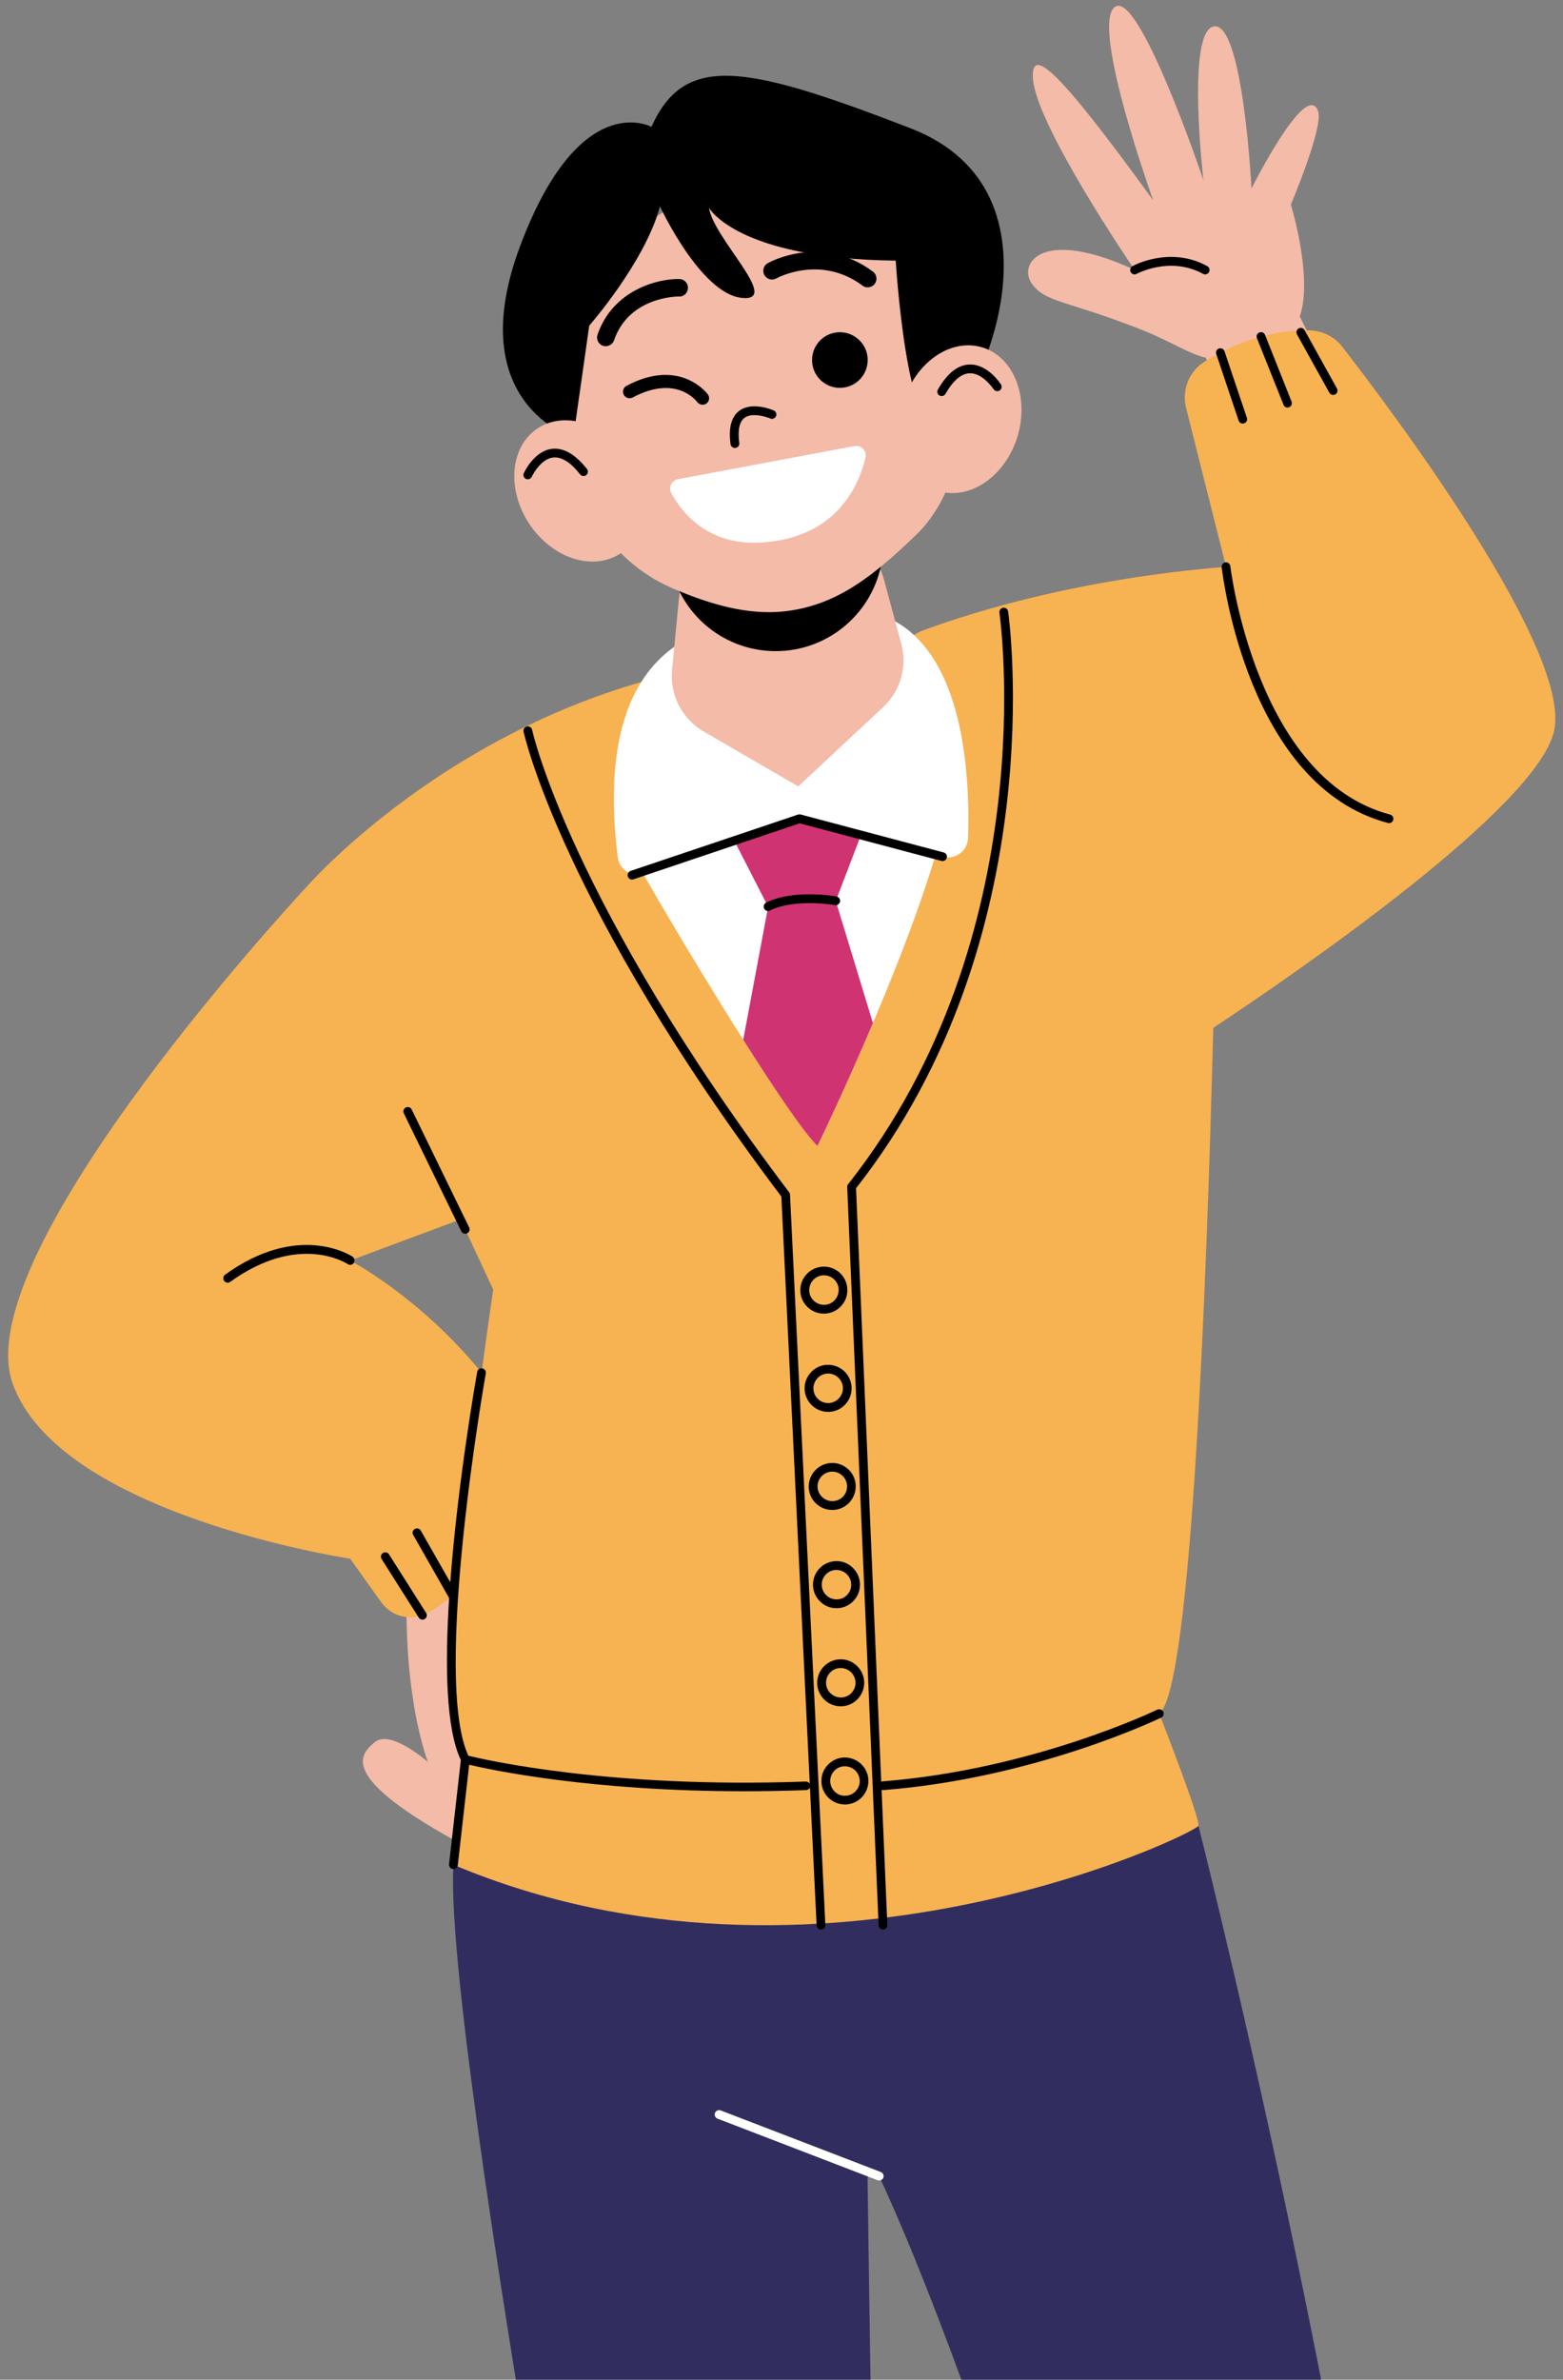 <?xml version="1.0" encoding="UTF-8" standalone="no"?>
<svg
   height="271.992"
   preserveAspectRatio="xMidYMid meet"
   version="1.0"
   viewBox="-4.7 -4.6 178.728 271.992"
   width="178.728"
   zoomAndPan="magnify"
   id="svg273"
   sodipodi:docname="1student_2.svg"
   inkscape:version="1.1 (c68e22c387, 2021-05-23)"
   xmlns:inkscape="http://www.inkscape.org/namespaces/inkscape"
   xmlns:sodipodi="http://sodipodi.sourceforge.net/DTD/sodipodi-0.dtd"
   xmlns="http://www.w3.org/2000/svg"
   xmlns:svg="http://www.w3.org/2000/svg">
  <rect x="-4.7" y="-4.6" width="178.728" height="271.992" fill="#808080" stroke="none"/>
  <defs
     id="defs277" />
  <sodipodi:namedview
     id="namedview275"
     pagecolor="#ffffff"
     bordercolor="#666666"
     borderopacity="1.0"
     inkscape:pageshadow="2"
     inkscape:pageopacity="0.0"
     inkscape:pagecheckerboard="0"
     showgrid="false"
     inkscape:zoom="1.3036562"
     inkscape:cx="2.6847569"
     inkscape:cy="180.64579"
     inkscape:window-width="1841"
     inkscape:window-height="1057"
     inkscape:window-x="-8"
     inkscape:window-y="-8"
     inkscape:window-maximized="1"
     inkscape:current-layer="svg273"
     inkscape:snap-grids="true"
     fit-margin-top="0"
     fit-margin-left="0"
     fit-margin-right="0"
     fit-margin-bottom="0" />
  <g
     id="g221"
     transform="translate(-3.762,-27.868)">
    <g
       id="change1_3"
       style="fill:#ffffff;fill-opacity:1">
      <path
         d="m 99.36,386.4 c 0,0 10.07,15.75 2.77,22.56 -5.61,5.23 -9.36,7.88 -16.32,14.7 -6.97,6.82 -30.14,12.12 -40.29,3.48 -10.15,-8.63 31.03,-40.36 31.03,-40.36 z m 40.39,-4.53 c 0,0 -10.07,15.75 -2.77,22.56 5.61,5.23 9.36,7.88 16.32,14.7 6.97,6.82 30.14,12.12 40.29,3.48 10.15,-8.63 -31.03,-40.36 -31.03,-40.36 z"
         fill="#EDE6DD"
         id="path185"
         style="fill:#ffffff;fill-opacity:1" />
    </g>
    <g
       id="change3_5"
       style="fill:#312e5f;fill-opacity:1">
      <path
         d="m 78,402.43 c -0.31,0 -0.62,-0.15 -0.82,-0.42 -4.03,-5.68 -11.57,-4.99 -11.64,-4.98 -0.55,0.05 -1.04,-0.34 -1.1,-0.89 -0.06,-0.55 0.34,-1.04 0.89,-1.1 0.35,-0.04 8.77,-0.83 13.48,5.82 0.32,0.45 0.21,1.07 -0.24,1.39 -0.16,0.13 -0.37,0.18 -0.57,0.18 z m -5.7,5.26 c 0.45,-0.32 0.56,-0.94 0.24,-1.39 -4.71,-6.65 -13.13,-5.86 -13.48,-5.82 -0.55,0.06 -0.95,0.55 -0.89,1.1 0.06,0.55 0.54,0.94 1.1,0.89 0.08,-0.01 7.62,-0.7 11.64,4.98 0.2,0.28 0.5,0.42 0.82,0.42 0.19,0 0.4,-0.06 0.57,-0.18 z m -5.54,5.75 c 0.45,-0.32 0.56,-0.94 0.24,-1.39 -4.71,-6.65 -13.13,-5.85 -13.48,-5.82 -0.55,0.06 -0.95,0.55 -0.89,1.1 0.06,0.55 0.54,0.95 1.1,0.89 0.08,0 7.6,-0.72 11.64,4.98 0.2,0.28 0.5,0.42 0.82,0.42 0.19,0.01 0.39,-0.05 0.57,-0.18 z m 95.16,-15.96 c 4.03,-5.68 11.57,-4.99 11.64,-4.98 0.55,0.04 1.04,-0.34 1.1,-0.89 0.06,-0.55 -0.34,-1.04 -0.89,-1.1 -0.36,-0.04 -8.77,-0.83 -13.48,5.82 -0.32,0.45 -0.21,1.07 0.24,1.39 0.18,0.13 0.38,0.18 0.58,0.18 0.3,0 0.61,-0.14 0.81,-0.42 z m 6.28,5.44 c 4.03,-5.68 11.57,-4.99 11.64,-4.98 0.55,0.04 1.04,-0.34 1.1,-0.89 0.06,-0.55 -0.34,-1.04 -0.89,-1.1 -0.35,-0.04 -8.77,-0.83 -13.48,5.82 -0.32,0.45 -0.21,1.07 0.24,1.39 0.18,0.13 0.38,0.18 0.58,0.18 0.3,0 0.61,-0.14 0.81,-0.42 z m 5.54,5.75 c 4.03,-5.68 11.57,-4.99 11.64,-4.98 0.55,0.05 1.04,-0.34 1.1,-0.89 0.06,-0.55 -0.34,-1.04 -0.89,-1.1 -0.35,-0.04 -8.77,-0.83 -13.48,5.82 -0.32,0.45 -0.21,1.07 0.24,1.39 0.18,0.13 0.38,0.18 0.58,0.18 0.31,0.01 0.62,-0.14 0.81,-0.42 z m -37.7,-176.91 c -8.51,-23.68 -83.84,-16.43 -85.13,4.64 -1.21,19.79 20.37,134.75 23.11,149.25 0.19,1 0.81,1.87 1.69,2.37 9.07,5.14 18.77,2.06 23.03,0.22 1.33,-0.58 2.16,-1.92 2.07,-3.37 -1.29,-22.03 -2.32,-96.47 -2.54,-112.59 -0.01,-0.74 1,-0.97 1.31,-0.3 13.44,28.79 34.38,99.68 37.84,111.53 0.32,1.09 1.15,1.97 2.24,2.32 10.15,3.31 17.7,-0.38 20.86,-2.45 1.02,-0.67 1.61,-1.83 1.55,-3.05 -2.76,-55.59 -24.76,-143.61 -25.92,-148.2 -0.02,-0.12 -0.06,-0.24 -0.11,-0.37 z"
         fill="inherit"
         id="path188"
         style="fill:#312e5f;fill-opacity:1" />
    </g>
    <g
       id="change4_4">
      <path
         d="m 62.6,192.4 c 0,0 8.23,51.49 -8.47,42.86 -16.7,-8.63 -14.04,-11.36 -12.22,-12.87 1.82,-1.51 6.06,2.25 6.06,2.25 C 44.64,214.77 45.7,202.2 45.7,202.2 Z m 74.35,-128.25 4.12,12.17 12.78,-4.3 -6.16,-12.59 c 1.55,-4.42 -1.02,-12.78 -1.02,-12.78 0,0 3.78,-8.9 3.11,-10.7 -1.35,-3.64 -7.61,8.86 -7.61,8.86 0,0 -0.95,-18.8 -4.23,-18.53 -3.28,0.27 -1.27,17.57 -1.27,17.57 0,0 -7.39,-21.96 -10.15,-19.77 -2.76,2.2 4.41,22.09 4.41,22.09 -11.34,-15.66 -13.91,-17.42 -13.76,-14.01 0.24,5.3 11.63,21.95 11.63,21.95 -10.78,-4.96 -13.32,-0.62 -11.75,1.58 1.57,2.2 4,1.88 12.71,5.33 3.16,1.28 5.48,2.79 7.19,3.13 z"
         fill="#f4bba8"
         id="path191" />
    </g>
    <g
       id="change5_3"
       style="fill:#f7b252;fill-opacity:1">
      <path
         d="m 152.55,62.9 c -0.9,-1.16 -2.28,-1.84 -3.74,-1.87 -5.06,-0.11 -9.37,1.93 -12.04,3.6 -1.77,1.11 -2.59,3.24 -2.08,5.26 l 4.57,18.16 c -16.14,1.32 -28.07,4.85 -34.62,7.26 -1.22,0.45 -2.13,1.32 -2.66,2.37 -8.7,-2.09 -12.32,0.66 -12.32,0.66 -34.19,1.65 -55.55,26.3 -55.55,26.3 0,0 -38.85,41.56 -33.63,56.67 5.23,15.11 38.62,20.11 38.62,20.11 l 3.55,4.97 c 1.28,1.79 3.73,2.27 5.59,1.09 0.93,-0.59 1.89,-1.26 2.85,-1.96 -0.06,0.7 -0.13,1.38 -0.18,2.03 -1.14,13.63 1.36,16.81 1.36,16.81 l -1.36,12.04 c 41.57,17.49 84.97,-3.63 85.19,-4.45 0.23,-0.81 -4.48,-12.82 -4.48,-12.82 3.7,-2.7 5.46,-50.15 6.18,-78.38 9.99,-6.62 37.11,-25.29 38.98,-33.98 C 178.79,97.5 158.01,69.94 152.55,62.9 Z M 39.1,167.34 l 12.63,-4.7 3.73,8.03 c 0,0 -0.58,3.92 -1.33,9.49 C 47.09,171.5 39.1,167.34 39.1,167.34 Z"
         fill="#F28F69"
         id="path194"
         style="fill:#f7b252;fill-opacity:1" />
    </g>
    <g
       id="change1_4"
       style="fill:#ffffff;fill-opacity:1">
      <path
         d="m 107.97,111.22 c -0.15,6.56 -4.9,19.11 -9.09,28.97 -3.35,7.88 -6.34,14.04 -6.34,14.04 -1.44,-1.35 -4.8,-6.3 -8.49,-12.13 -6.42,-10.12 -13.87,-22.89 -14.18,-24.15 -0.03,-0.14 -0.04,-0.28 -0.03,-0.42 1.91,-23.58 38.71,-30.62 38.13,-6.31 z"
         fill="#EDE6DD"
         id="path197"
         style="fill:#ffffff;fill-opacity:1" />
    </g>
    <g
       id="change2_3"
       style="fill:#d03372;fill-opacity:1">
      <path
         d="m 98.88,140.2 c -3.35,7.88 -6.34,14.04 -6.34,14.04 -1.44,-1.35 -4.8,-6.3 -8.49,-12.13 l 2.77,-14.79 c 0.04,-0.28 0.01,-0.55 -0.12,-0.8 l -4.56,-8.9 c -0.25,-0.49 -0.14,-1.1 0.27,-1.48 l 6.35,-5.94 c 0.44,-0.4 1.09,-0.44 1.57,-0.12 l 7.49,5.18 c 0.47,0.33 0.66,0.93 0.45,1.48 l -3.48,9.09 c -0.11,0.26 -0.12,0.54 -0.04,0.81 0.52,1.73 2.62,8.57 4.13,13.56 z"
         fill="#6E9692"
         id="path200"
         style="fill:#d03372;fill-opacity:1" />
    </g>
    <g
       id="change1_5"
       style="fill:#ffffff;fill-opacity:1">
      <path
         d="m 87.87,94.44 c 21.33,-7.93 22.2,16.2 21.88,24.66 -0.06,1.45 -1.47,2.47 -2.9,2.09 l -16.36,-4.34 c -0.52,-0.16 -1.08,-0.13 -1.58,0.06 l -15.96,6.21 c -1.45,0.56 -3.07,-0.36 -3.25,-1.87 -3.42,-27.47 13.89,-27 17.12,-26.67 0.35,0.05 0.71,-0.01 1.05,-0.14 z"
         fill="#EDE6DD"
         id="path203"
         style="fill:#ffffff;fill-opacity:1" />
    </g>
    <g
       id="change4_5">
      <path
         d="m 99.78,88.04 c -0.05,0.04 -0.1,0.08 -0.15,0.12 0.21,0.42 0.38,0.87 0.51,1.34 l 1.98,7.33 c 0.71,2.62 -0.09,5.41 -2.07,7.26 l -9.71,9.06 -10.82,-6.28 c -2.47,-1.44 -3.88,-4.18 -3.61,-7.03 l 0.79,-8.21 c 0.03,-0.26 0.09,-0.51 0.14,-0.76 C 76.81,90.86 76.77,90.84 76.73,90.83 76.38,90.69 76.04,90.55 75.71,90.39 68.8,87.35 64.02,79.89 63.19,71.46 61.86,58.01 71.82,45.61 83.78,44.43 c 11.96,-1.18 23.86,8.69 25.18,22.15 0.67,6.73 -0.78,13.66 -5.2,17.88 -1.37,1.32 -2.68,2.53 -3.98,3.58 z"
         fill="#f4bba8"
         id="path206" />
    </g>
    <g
       id="change3_6">
      <path
         d="m 66.44,60.49 -1.82,12.8 c 0,0 -12.87,-3.86 -6.06,-21.96 6.81,-18.1 14.99,-13.56 14.99,-13.56 3.79,-8.41 10.6,-7.19 29.61,0.15 19.01,7.34 7.66,31.98 3.63,34.16 -4.03,2.19 -5.3,-19.02 -5.3,-19.02 -18.25,-0.23 -21.36,-6.05 -21.36,-6.05 0.53,3.56 8.41,10.83 3.71,10.3 -4.7,-0.53 -9.31,-10.45 -9.31,-10.45 -1.71,6.36 -8.09,13.63 -8.09,13.63 z"
         fill="inherit"
         id="path209" />
    </g>
    <g
       id="change4_6">
      <path
         d="m 115.41,73.16 c -1.38,4.53 -5.41,7.32 -9.01,6.23 -3.6,-1.09 -5.41,-5.65 -4.03,-10.19 1.38,-4.53 5.41,-7.32 9.01,-6.23 3.6,1.09 5.4,5.66 4.03,10.19 z m -55.82,9.99 c 2.62,3.95 7.29,5.45 10.42,3.37 3.14,-2.08 3.55,-6.97 0.93,-10.91 -2.62,-3.94 -7.29,-5.45 -10.42,-3.37 -3.13,2.08 -3.55,6.97 -0.93,10.91 z"
         fill="#f4bba8"
         id="path212" />
    </g>
    <g
       id="change3_7">
      <path
         d="m 99.78,88.04 c -1.21,5.51 -6.13,9.65 -12.01,9.65 -4.84,0 -9.03,-2.79 -11.03,-6.86 3.67,1.52 7.79,2.73 11.87,2.33 4.32,-0.44 7.71,-2.29 11.17,-5.12 z M 95.1,61.24 c -1.76,0 -3.18,1.42 -3.18,3.18 0,1.76 1.42,3.18 3.18,3.18 1.76,0 3.18,-1.42 3.18,-3.18 0.01,-1.75 -1.42,-3.18 -3.18,-3.18 z M 79.83,69.4 c 0.34,-0.24 0.42,-0.71 0.18,-1.05 -0.03,-0.04 -3.14,-4.27 -9.31,-0.98 -0.37,0.2 -0.5,0.65 -0.31,1.02 0.2,0.37 0.65,0.5 1.02,0.31 4.96,-2.65 7.27,0.38 7.38,0.52 0.15,0.2 0.38,0.31 0.61,0.31 0.14,0.01 0.29,-0.04 0.43,-0.13 z M 98.28,56.11 c -0.21,0 -0.42,-0.06 -0.59,-0.2 -4.84,-3.59 -9.81,-0.85 -9.86,-0.82 -0.48,0.27 -1.09,0.1 -1.36,-0.38 -0.27,-0.48 -0.1,-1.09 0.38,-1.36 0.25,-0.14 6.16,-3.39 12.03,0.96 0.44,0.33 0.54,0.96 0.21,1.4 -0.2,0.26 -0.5,0.4 -0.81,0.4 z m -29,6.05 c 1.7,-4.98 7.24,-5.02 7.44,-5 v 0 c 0.56,0.03 1,-0.44 1.01,-0.99 0.01,-0.55 -0.44,-1.01 -0.99,-1.01 -2.44,-0.06 -7.61,1.26 -9.35,6.36 -0.18,0.52 0.1,1.09 0.62,1.27 0.11,0.04 0.22,0.05 0.32,0.05 0.42,-0.01 0.81,-0.27 0.95,-0.68 z m 37.89,6.13 c 0.89,-1.54 1.82,-2.33 2.78,-2.36 0.02,0 0.03,0 0.05,0 1.48,0 2.66,1.81 2.68,1.82 0.15,0.23 0.46,0.3 0.69,0.15 0.23,-0.15 0.3,-0.46 0.15,-0.69 -0.06,-0.1 -1.5,-2.33 -3.58,-2.28 -1.34,0.03 -2.56,0.99 -3.63,2.86 -0.14,0.24 -0.06,0.55 0.18,0.68 0.08,0.04 0.16,0.07 0.25,0.07 0.17,0 0.34,-0.09 0.43,-0.25 z m -47.75,9.76 c -0.07,0 -0.14,-0.01 -0.21,-0.04 -0.25,-0.11 -0.36,-0.41 -0.25,-0.66 0.05,-0.1 1.16,-2.53 3.21,-2.78 1.33,-0.16 2.67,0.61 4.01,2.3 0.17,0.22 0.13,0.53 -0.08,0.7 -0.22,0.17 -0.53,0.13 -0.7,-0.08 -1.1,-1.4 -2.14,-2.04 -3.1,-1.93 -1.49,0.18 -2.42,2.18 -2.43,2.2 -0.08,0.18 -0.26,0.29 -0.45,0.29 z M 83.1,74.47 c -0.25,0 -0.46,-0.18 -0.5,-0.43 -0.25,-1.84 0.08,-3.13 0.99,-3.81 1.48,-1.12 3.85,-0.09 3.95,-0.05 0.25,0.11 0.37,0.41 0.26,0.66 -0.11,0.25 -0.4,0.37 -0.66,0.26 -0.54,-0.23 -2.11,-0.7 -2.95,-0.07 -0.74,0.56 -0.73,1.87 -0.59,2.87 0.04,0.27 -0.15,0.53 -0.43,0.56 -0.02,0 -0.05,0.01 -0.07,0.01 z M 71.34,123.8 c 0.05,0 0.11,-0.01 0.16,-0.03 l 19,-6.4 16.22,4.3 c 0.27,0.07 0.54,-0.09 0.61,-0.36 0.07,-0.27 -0.09,-0.54 -0.36,-0.61 l -16.36,-4.34 c -0.09,-0.02 -0.19,-0.02 -0.29,0.01 l -19.15,6.44 c -0.26,0.09 -0.4,0.37 -0.31,0.63 0.07,0.23 0.27,0.36 0.48,0.36 z m 23.78,2.52 c -0.05,0.27 -0.31,0.45 -0.58,0.4 -0.04,-0.01 -4.58,-0.8 -7.43,0.62 -0.07,0.04 -0.15,0.05 -0.22,0.05 -0.18,0 -0.36,-0.1 -0.45,-0.28 -0.12,-0.25 -0.02,-0.55 0.22,-0.67 3.14,-1.57 7.85,-0.74 8.05,-0.71 0.28,0.06 0.46,0.32 0.41,0.59 z m -49.88,24.2 c -0.12,-0.25 -0.02,-0.55 0.23,-0.67 0.25,-0.12 0.55,-0.02 0.67,0.23 l 6.57,13.48 c 0.12,0.25 0.02,0.55 -0.23,0.67 -0.07,0.03 -0.15,0.05 -0.22,0.05 -0.19,0 -0.36,-0.1 -0.45,-0.28 z m -5.72,17.09 c -0.15,0.23 -0.46,0.3 -0.69,0.14 -0.23,-0.15 -5.67,-3.58 -13.44,2.03 -0.09,0.06 -0.19,0.09 -0.29,0.09 -0.16,0 -0.31,-0.07 -0.41,-0.21 -0.16,-0.22 -0.11,-0.54 0.11,-0.7 8.36,-6.04 14.33,-2.22 14.58,-2.06 0.23,0.17 0.29,0.48 0.14,0.71 z m 92.56,51.3 c 0.12,0.25 0.02,0.55 -0.23,0.67 -0.14,0.07 -14.34,6.93 -31.78,8.29 -0.01,0 -0.03,0 -0.04,0 -0.05,0 -0.11,-0.01 -0.16,-0.03 l 0.66,15.44 c 0.01,0.28 -0.2,0.51 -0.48,0.52 -0.01,0 -0.01,0 -0.02,0 -0.27,0 -0.49,-0.21 -0.5,-0.48 l -3.59,-84.38 c -0.01,-0.12 0.03,-0.24 0.11,-0.33 22.49,-28.47 17.35,-64.94 17.3,-65.31 -0.04,-0.27 0.15,-0.53 0.42,-0.57 0.27,-0.04 0.53,0.15 0.57,0.42 0.06,0.37 5.24,37.14 -17.39,65.93 l 2.88,67.83 c 0.05,-0.02 0.1,-0.04 0.16,-0.04 17.24,-1.35 31.27,-8.13 31.41,-8.2 0.26,-0.1 0.56,0 0.68,0.24 z M 93.16,168.04 c -0.72,0.03 -1.38,0.34 -1.87,0.87 -0.49,0.53 -0.74,1.22 -0.71,1.93 0.06,1.44 1.25,2.57 2.68,2.57 0.04,0 0.08,0 0.12,0 0.72,-0.03 1.38,-0.34 1.87,-0.87 0.49,-0.53 0.74,-1.22 0.7,-1.93 -0.05,-1.49 -1.31,-2.63 -2.79,-2.57 z m 1.36,3.82 c -0.31,0.33 -0.72,0.53 -1.17,0.54 -0.44,0.02 -0.88,-0.14 -1.21,-0.44 -0.33,-0.3 -0.53,-0.72 -0.54,-1.17 -0.02,-0.45 0.14,-0.88 0.44,-1.21 0.3,-0.33 0.72,-0.53 1.17,-0.55 0.02,0 0.05,0 0.07,0 0.42,0 0.83,0.16 1.14,0.44 0.33,0.31 0.53,0.72 0.54,1.17 0.01,0.45 -0.14,0.89 -0.44,1.22 z m -0.88,7.4 c -0.72,0.03 -1.38,0.34 -1.86,0.87 -0.49,0.53 -0.74,1.22 -0.71,1.93 0.03,0.71 0.34,1.38 0.87,1.87 0.5,0.46 1.14,0.71 1.81,0.71 0.04,0 0.08,0 0.12,0 1.48,-0.06 2.63,-1.32 2.57,-2.8 -0.06,-1.49 -1.31,-2.63 -2.8,-2.58 z m 0.19,4.37 c -0.45,0.02 -0.88,-0.14 -1.21,-0.44 -0.33,-0.3 -0.53,-0.72 -0.54,-1.17 -0.02,-0.45 0.14,-0.88 0.44,-1.21 0.3,-0.33 0.72,-0.53 1.17,-0.55 0.02,0 0.05,0 0.07,0 0.9,0 1.65,0.71 1.69,1.62 0.03,0.92 -0.69,1.71 -1.62,1.75 z m 0.29,6.85 c -0.72,0.03 -1.38,0.34 -1.87,0.87 -0.49,0.53 -0.74,1.22 -0.71,1.93 0.06,1.44 1.25,2.57 2.68,2.57 0.04,0 0.08,0 0.12,0 1.48,-0.06 2.63,-1.32 2.57,-2.8 -0.05,-1.48 -1.3,-2.62 -2.79,-2.57 z m 1.36,3.82 c -0.3,0.33 -0.72,0.53 -1.17,0.54 -0.92,0.04 -1.72,-0.68 -1.76,-1.61 -0.02,-0.45 0.14,-0.88 0.44,-1.21 0.31,-0.33 0.72,-0.53 1.17,-0.55 0.02,0 0.05,0 0.07,0 0.9,0 1.65,0.71 1.69,1.62 0.02,0.45 -0.13,0.88 -0.44,1.21 z m -0.88,7.4 c -1.48,0.06 -2.63,1.32 -2.57,2.8 0.03,0.72 0.34,1.38 0.87,1.87 0.5,0.46 1.14,0.71 1.81,0.71 0.04,0 0.08,0 0.12,0 1.48,-0.06 2.63,-1.32 2.57,-2.8 -0.03,-0.72 -0.34,-1.38 -0.87,-1.87 -0.52,-0.49 -1.21,-0.74 -1.93,-0.71 z m 1.36,3.83 c -0.3,0.33 -0.72,0.53 -1.17,0.54 -0.44,0.02 -0.88,-0.14 -1.21,-0.44 -0.33,-0.3 -0.53,-0.72 -0.55,-1.17 -0.02,-0.45 0.14,-0.88 0.44,-1.21 0.31,-0.33 0.72,-0.53 1.17,-0.54 0.02,0 0.05,0 0.07,0 0.42,0 0.83,0.16 1.14,0.44 0.33,0.31 0.53,0.72 0.54,1.17 0.03,0.44 -0.12,0.87 -0.43,1.21 z m -2.74,8.26 c -0.49,0.53 -0.74,1.22 -0.71,1.93 0.06,1.44 1.25,2.57 2.68,2.57 0.04,0 0.08,0 0.12,0 1.48,-0.06 2.63,-1.32 2.57,-2.8 -0.03,-0.72 -0.34,-1.38 -0.87,-1.86 -0.53,-0.49 -1.21,-0.74 -1.93,-0.71 -0.71,0.03 -1.37,0.34 -1.86,0.87 z m 1.98,0.13 c 0.42,0 0.83,0.16 1.14,0.44 0.33,0.3 0.53,0.72 0.55,1.17 0.02,0.45 -0.14,0.88 -0.44,1.21 -0.3,0.33 -0.72,0.53 -1.17,0.54 -0.44,0.02 -0.88,-0.14 -1.21,-0.44 -0.33,-0.3 -0.53,-0.72 -0.55,-1.17 -0.02,-0.45 0.14,-0.88 0.44,-1.21 0.3,-0.33 0.72,-0.53 1.17,-0.54 0.02,0 0.05,0 0.07,0 z m 0.37,10.22 c -0.72,0.03 -1.38,0.34 -1.87,0.87 -0.49,0.53 -0.74,1.21 -0.71,1.93 0.06,1.44 1.25,2.57 2.68,2.57 0.04,0 0.08,0 0.12,0 1.48,-0.06 2.63,-1.32 2.57,-2.8 -0.06,-1.48 -1.3,-2.6 -2.79,-2.57 z m 1.36,3.83 c -0.31,0.33 -0.72,0.53 -1.17,0.54 -0.91,0.08 -1.72,-0.68 -1.76,-1.61 -0.02,-0.45 0.14,-0.88 0.44,-1.21 0.3,-0.33 0.72,-0.53 1.17,-0.54 0.02,0 0.05,0 0.07,0 0.42,0 0.83,0.16 1.14,0.44 0.33,0.31 0.53,0.72 0.55,1.17 0.02,0.45 -0.14,0.88 -0.44,1.21 z m -7.53,-68.15 4.04,83.47 c 0.01,0.28 -0.2,0.51 -0.48,0.52 -0.01,0 -0.02,0 -0.02,0 -0.27,0 -0.49,-0.21 -0.5,-0.48 l -0.76,-15.75 c -0.08,0.16 -0.24,0.28 -0.43,0.29 -2.48,0.09 -4.86,0.13 -7.13,0.13 -17.46,0 -28.83,-2.42 -31.41,-3.03 l -1.3,11.48 c -0.03,0.25 -0.25,0.44 -0.5,0.44 -0.02,0 -0.04,0 -0.06,0 -0.27,-0.03 -0.47,-0.28 -0.44,-0.55 l 1.35,-11.91 c -1.7,-3.53 -1.83,-10.83 -1.34,-18.51 l -4.11,-7.22 c -0.14,-0.24 -0.05,-0.55 0.19,-0.68 0.24,-0.14 0.54,-0.05 0.68,0.19 l 3.37,5.91 c 0.86,-11.48 2.93,-23.22 3.08,-24.05 0.05,-0.27 0.3,-0.46 0.58,-0.4 0.27,0.05 0.45,0.31 0.4,0.58 -0.06,0.35 -6.14,34.82 -1.99,43.69 1.92,0.47 16.25,3.77 38.59,2.95 0.19,0 0.35,0.1 0.45,0.26 L 88.41,160.03 C 63.32,126.78 58.97,107.08 58.93,106.89 c -0.06,-0.27 0.12,-0.54 0.39,-0.59 0.27,-0.06 0.54,0.12 0.59,0.39 0.04,0.19 4.38,19.75 29.4,52.87 0.05,0.06 0.09,0.16 0.09,0.26 z m -41.61,47.8 c 0.15,0.23 0.08,0.54 -0.15,0.69 -0.08,0.05 -0.18,0.08 -0.27,0.08 -0.17,0 -0.33,-0.08 -0.42,-0.23 l -4.25,-6.7 c -0.15,-0.23 -0.08,-0.54 0.15,-0.69 0.23,-0.15 0.54,-0.08 0.69,0.15 z m 110.59,-90.64 c -0.06,0.22 -0.26,0.37 -0.48,0.37 -0.04,0 -0.08,-0.01 -0.13,-0.02 -15.98,-4.2 -18.89,-28.22 -19.01,-29.24 -0.03,-0.27 0.17,-0.52 0.44,-0.55 0.27,-0.03 0.52,0.17 0.55,0.44 0.03,0.24 2.96,24.36 18.27,28.39 0.27,0.07 0.43,0.35 0.36,0.61 z M 147.37,61.49 c -0.13,-0.24 -0.05,-0.55 0.19,-0.68 0.24,-0.13 0.55,-0.05 0.68,0.19 l 3.7,6.67 c 0.13,0.24 0.05,0.55 -0.19,0.68 -0.08,0.04 -0.16,0.06 -0.24,0.06 -0.18,0 -0.35,-0.09 -0.44,-0.26 z m -4.58,0.43 c -0.1,-0.26 0.02,-0.55 0.28,-0.65 0.26,-0.1 0.55,0.02 0.65,0.28 l 3.03,7.61 c 0.1,0.26 -0.02,0.55 -0.28,0.65 -0.06,0.02 -0.12,0.04 -0.18,0.04 -0.2,0 -0.39,-0.12 -0.46,-0.32 z m -2.09,9.42 -2.56,-7.61 c -0.09,-0.26 0.05,-0.55 0.31,-0.63 0.26,-0.09 0.54,0.05 0.63,0.31 l 2.56,7.61 c 0.09,0.26 -0.05,0.55 -0.31,0.63 -0.05,0.02 -0.11,0.03 -0.16,0.03 -0.21,0 -0.4,-0.13 -0.47,-0.34 z m -3.39,-16.97 c -0.13,0.24 -0.44,0.33 -0.68,0.2 -3.75,-2.07 -7.56,-0.02 -7.59,0 -0.08,0.04 -0.16,0.06 -0.24,0.06 -0.18,0 -0.35,-0.09 -0.44,-0.26 -0.13,-0.24 -0.04,-0.55 0.2,-0.68 0.17,-0.1 4.33,-2.33 8.56,0 0.24,0.14 0.33,0.44 0.19,0.68 z"
         fill="inherit"
         id="path215" />
    </g>
    <g
       id="change1_6"
       style="fill:#ffffff;fill-opacity:1">
      <path
         d="m 99.6,272.49 c -0.06,0 -0.12,-0.01 -0.18,-0.03 l -18.31,-7.04 c -0.26,-0.1 -0.39,-0.39 -0.29,-0.65 0.1,-0.26 0.39,-0.39 0.65,-0.29 l 18.31,7.04 c 0.26,0.1 0.39,0.39 0.29,0.65 -0.08,0.2 -0.27,0.32 -0.47,0.32 z M 96.78,74.25 76.58,78.04 c -0.72,0.14 -1.1,0.93 -0.76,1.58 1.15,2.13 4.11,6.03 10.27,5.66 8.79,-0.53 11.26,-6.75 11.94,-9.73 0.18,-0.76 -0.49,-1.44 -1.25,-1.3 z"
         fill="#EDE6DD"
         id="path218"
         style="fill:#ffffff;fill-opacity:1" />
    </g>
  </g>
  <rect
     style="fill:#ffffff;fill-opacity:1;stroke-width:0.844"
     id="rect3408"
     width="407.743"
     height="150.878"
     x="16.275"
     y="267.78"
     transform="matrix(1,0,-0.007,1,0,0)" />
  <rect
     style="fill:#ffffff;fill-opacity:1"
     id="rect3410"
     width="14.645"
     height="3.797"
     x="85.374"
     y="290.261" />
</svg>
